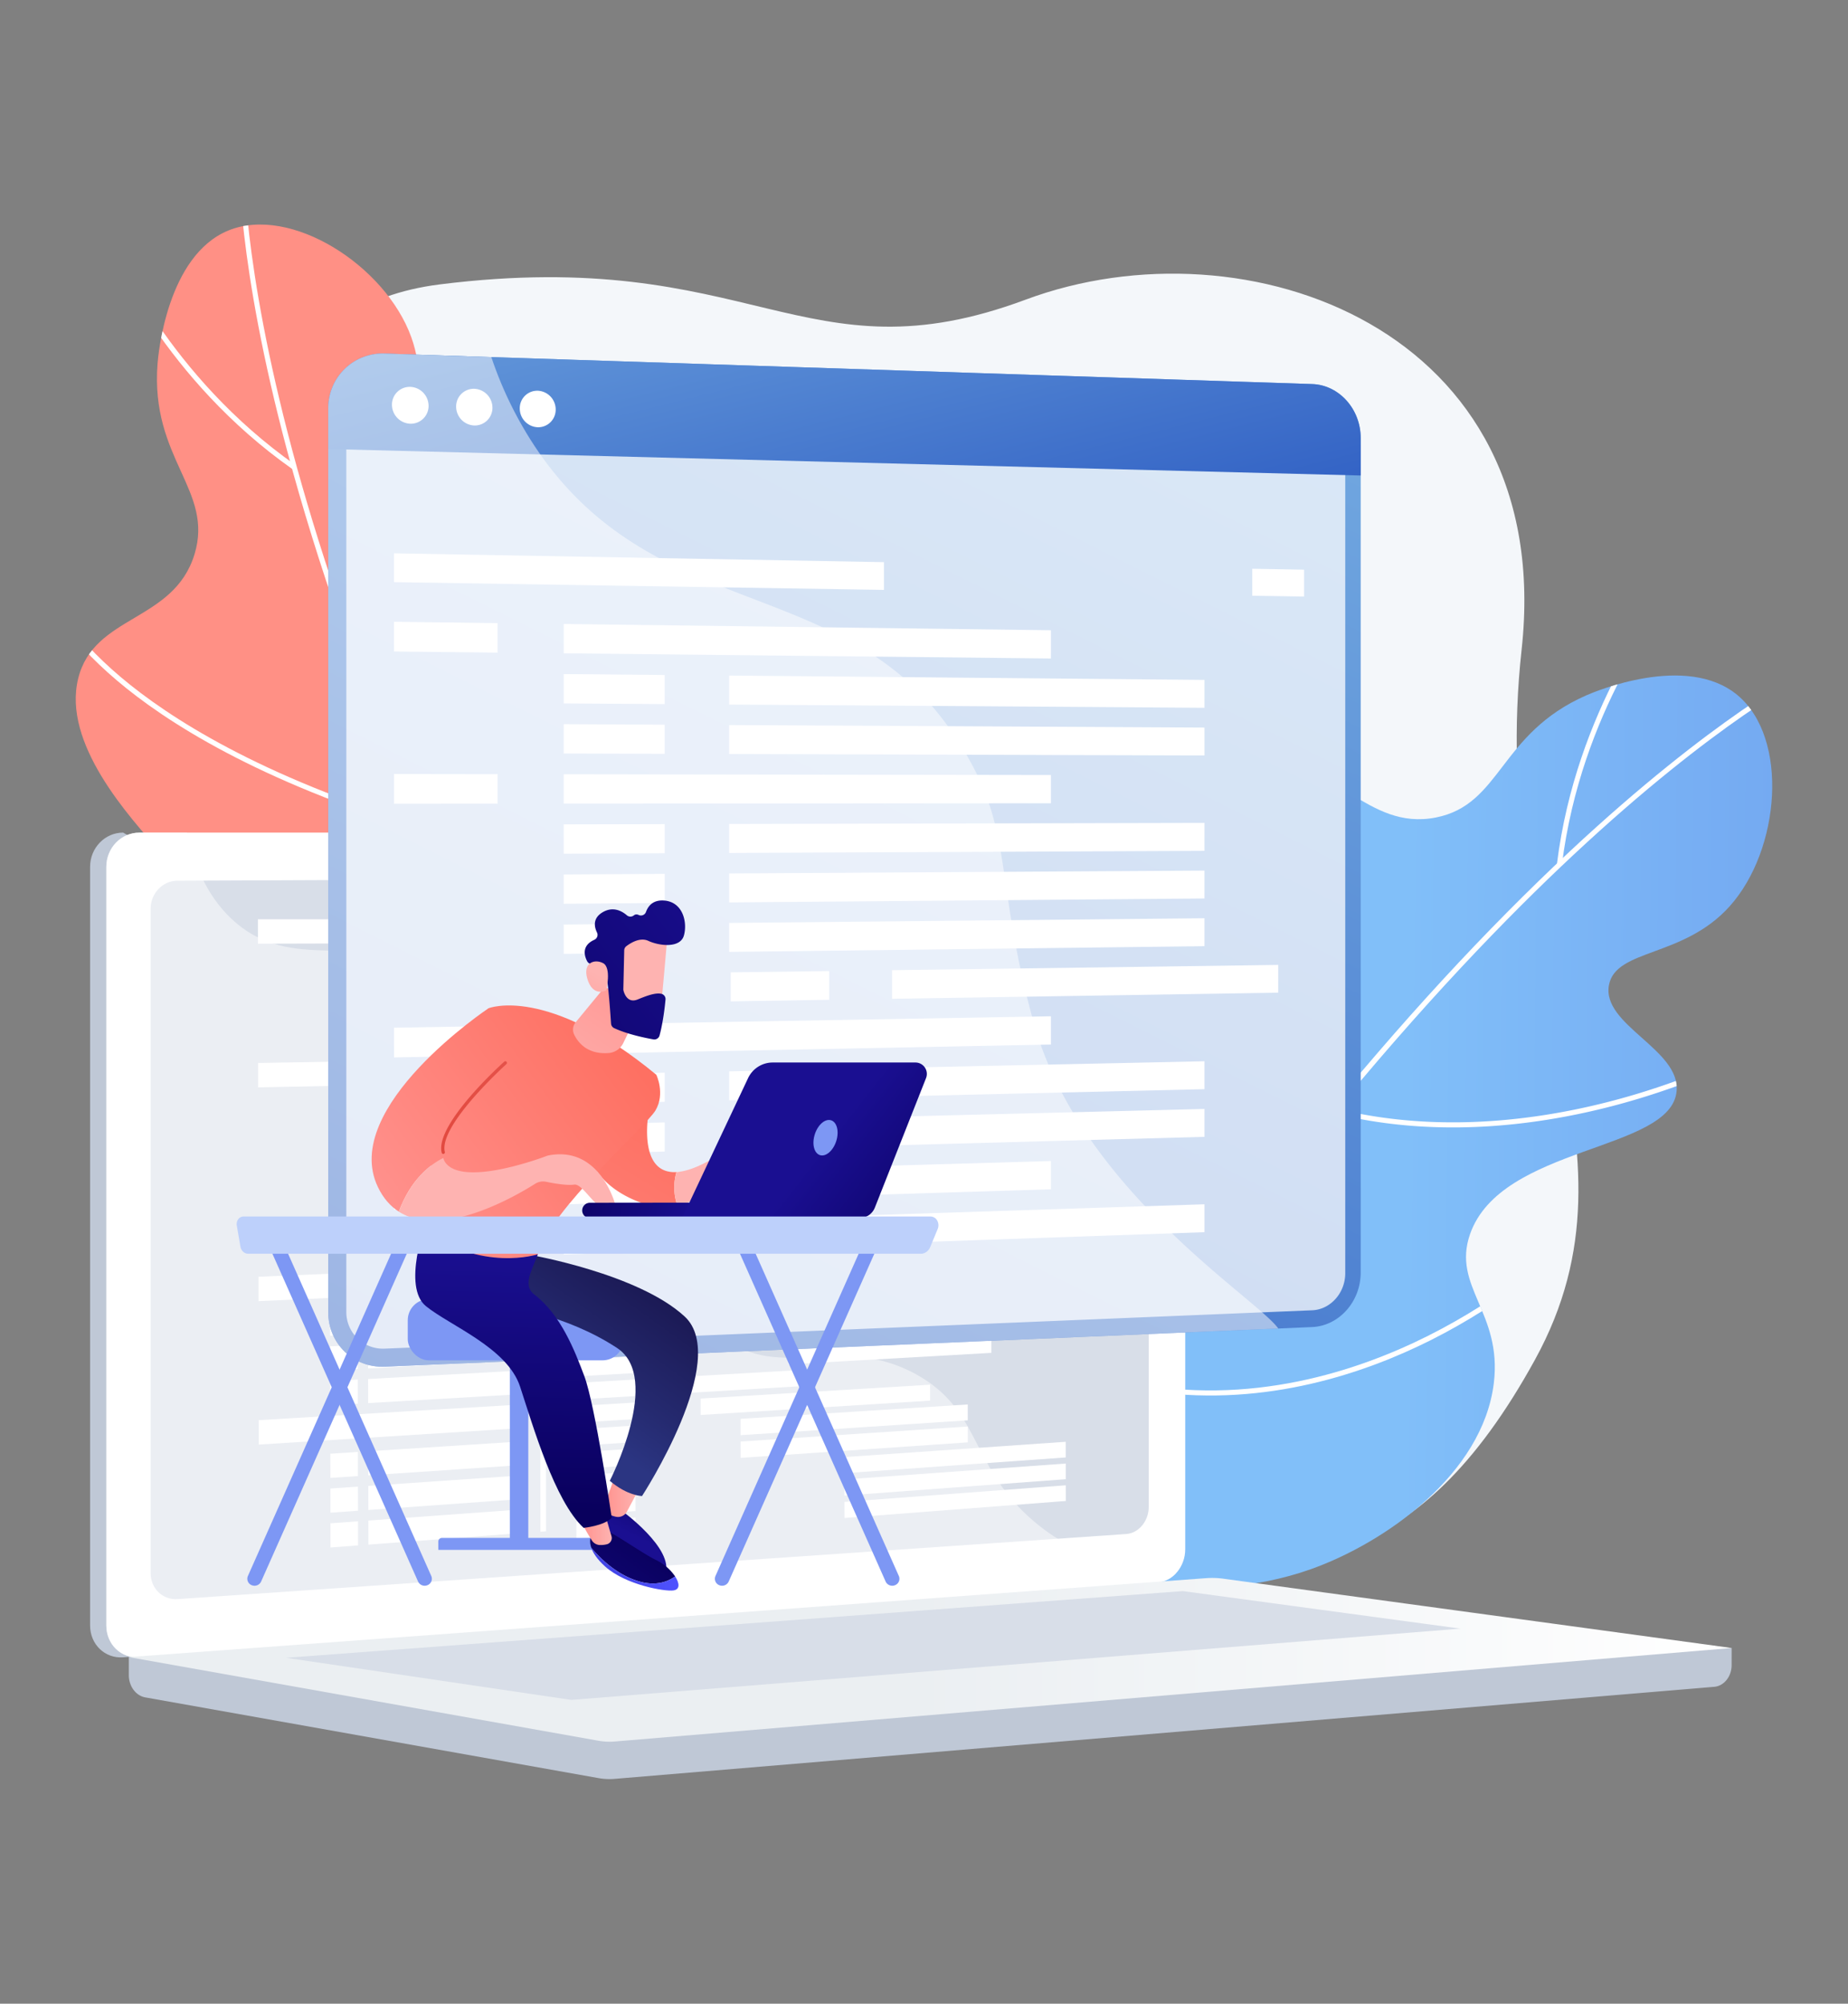 <svg xmlns="http://www.w3.org/2000/svg" xmlns:xlink="http://www.w3.org/1999/xlink" viewBox="0 0 2481.7 2690.73"><rect x="0" y="0" width="2481.7" height="2690.73" fill="#808080" stroke="none"/><defs><style>.cls-1{fill:url(#linear-gradient);}.cls-2{fill:url(#linear-gradient-2);}.cls-3{isolation:isolate;}.cls-4{fill:#f4f7fa;}.cls-5{clip-path:url(#clip-path);}.cls-11,.cls-12,.cls-15,.cls-17,.cls-6{mix-blend-mode:soft-light;}.cls-11,.cls-12,.cls-15,.cls-7{fill:#fff;}.cls-8{clip-path:url(#clip-path-2);}.cls-9{fill:#bfc8d6;}.cls-10{fill:#d8dee8;}.cls-12{opacity:0.48;}.cls-13{fill:url(#linear-gradient-5);}.cls-14{fill:url(#linear-gradient-6);}.cls-15{opacity:0.74;}.cls-16{fill:url(#linear-gradient-7);}.cls-17{opacity:0.5;}.cls-18{fill:#7d97f4;}.cls-19{fill:url(#linear-gradient-8);}.cls-20{fill:url(#linear-gradient-9);}.cls-21{fill:url(#linear-gradient-10);}.cls-22{fill:url(#linear-gradient-11);}.cls-23{fill:url(#linear-gradient-12);}.cls-24{fill:url(#linear-gradient-13);}.cls-25{fill:url(#linear-gradient-14);}.cls-26{fill:url(#linear-gradient-15);}.cls-27{fill:url(#linear-gradient-16);}.cls-28{fill:url(#linear-gradient-17);}.cls-29{fill:url(#linear-gradient-18);}.cls-30{fill:url(#linear-gradient-19);}.cls-31{fill:url(#linear-gradient-20);}.cls-32{fill:url(#linear-gradient-21);}.cls-33{fill:url(#linear-gradient-22);}.cls-34{fill:url(#linear-gradient-23);}.cls-35{fill:url(#linear-gradient-24);}.cls-36{fill:url(#linear-gradient-25);}.cls-37{fill:url(#linear-gradient-26);}.cls-38{fill:#bdd0fb;}</style><linearGradient id="linear-gradient" x1="1885.83" y1="1519.29" x2="4118.95" y2="1542.25" gradientUnits="userSpaceOnUse"><stop offset="0" stop-color="#81bff9"/><stop offset="1" stop-color="#475fd7"/></linearGradient><linearGradient id="linear-gradient-2" x1="664.54" y1="1014.71" x2="2563.92" y2="1034.24" gradientUnits="userSpaceOnUse"><stop offset="0" stop-color="#ff9085"/><stop offset="1" stop-color="#fb6fbb"/></linearGradient><clipPath id="clip-path"><path class="cls-1" d="M1295,1986.59c-128.15-172.52-71.59-439.35,29.88-484.8,52.78-23.65,95.87,22.38,147.17-9.66,56.84-35.5,32-109.54,79.67-240.86,24.62-67.85,69.26-190.89,155.7-212.79,85.72-21.73,127.09,77.66,220.62,59.38,88.43-17.28,85-112.71,202.37-164.15,10.91-4.79,134.35-57.14,202.79-.29,69.53,57.76,57.73,207.83-10.58,283.81-62.06,69-152.53,56.61-161.91,105.42-10.34,53.8,96.13,86.49,90.81,142.77-7.68,81.35-235.75,72.38-277.42,192-24.5,70.32,43.38,104.94,32,199.69-14.69,122.28-145.8,214.74-246.19,250.31C1614.43,2158.93,1406.09,2136.13,1295,1986.59Z"/></clipPath><clipPath id="clip-path-2"><path class="cls-2" d="M747.65,1721.13C535.12,1753,326.27,1577.6,333.9,1466.67c4-57.7,64.86-74.06,60.72-134.4-4.58-66.86-81.59-79.81-175-183.63C171.27,1095,83.71,997.73,105,911.14c21.16-85.86,128.33-75.61,156.2-166.74,26.36-86.16-59.44-128.08-49.64-255.8.91-11.88,12.79-145.44,95.15-179.08,83.68-34.18,210.55,46.83,245.46,142.86,31.71,87.24-21.8,161.22,16.86,192.47,42.6,34.43,121.54-44.14,168.7-13,68.17,45.06-47,242.08,38.87,335.11,50.53,54.71,113,11.1,191.26,65.72,101,70.5,120.89,229.68,105.05,335C1050,1520.35,931.86,1693.46,747.65,1721.13Z"/></clipPath><linearGradient id="linear-gradient-5" x1="173.03" y1="2228.99" x2="2325.45" y2="2228.99" gradientUnits="userSpaceOnUse"><stop offset="0.49" stop-color="#ebeff2"/><stop offset="1" stop-color="#fff"/></linearGradient><linearGradient id="linear-gradient-6" x1="1598.91" y1="199.21" x2="249" y2="2899.02" gradientUnits="userSpaceOnUse"><stop offset="0" stop-color="#78afe3"/><stop offset="1" stop-color="#1a47ba"/></linearGradient><linearGradient id="linear-gradient-7" x1="1015.07" y1="114.89" x2="1249.62" y2="1053.1" xlink:href="#linear-gradient-6"/><linearGradient id="linear-gradient-8" x1="895.27" y1="1977.37" x2="851.55" y2="2063.35" gradientUnits="userSpaceOnUse"><stop offset="0" stop-color="#09005d"/><stop offset="1" stop-color="#1a0f91"/></linearGradient><linearGradient id="linear-gradient-9" x1="812.14" y1="2011.58" x2="855.69" y2="2011.58" gradientUnits="userSpaceOnUse"><stop offset="0" stop-color="#ff928e"/><stop offset="1" stop-color="#feb3b1"/></linearGradient><linearGradient id="linear-gradient-10" x1="751.87" y1="1896.36" x2="936.94" y2="1636.97" gradientUnits="userSpaceOnUse"><stop offset="0" stop-color="#2b3582"/><stop offset="0.23" stop-color="#252a70"/><stop offset="0.73" stop-color="#19164f"/><stop offset="1" stop-color="#150e42"/></linearGradient><linearGradient id="linear-gradient-11" x1="869.9" y1="2064.3" x2="718.35" y2="2262.48" xlink:href="#linear-gradient-8"/><linearGradient id="linear-gradient-12" x1="794.05" y1="2107.22" x2="911.16" y2="2107.22" gradientUnits="userSpaceOnUse"><stop offset="0" stop-color="#4042e2"/><stop offset="1" stop-color="#4f52ff"/></linearGradient><linearGradient id="linear-gradient-13" x1="780.65" y1="2051.77" x2="821.52" y2="2051.77" xlink:href="#linear-gradient-9"/><linearGradient id="linear-gradient-14" x1="685.17" y1="2025.61" x2="695.37" y2="1678.79" xlink:href="#linear-gradient-8"/><linearGradient id="linear-gradient-15" x1="897.26" y1="1503.55" x2="661.32" y2="1895.72" gradientUnits="userSpaceOnUse"><stop offset="0" stop-color="#fe7062"/><stop offset="1" stop-color="#ff928e"/></linearGradient><linearGradient id="linear-gradient-16" x1="1114.01" y1="1239.61" x2="1037.49" y2="1437.28" xlink:href="#linear-gradient-9"/><linearGradient id="linear-gradient-17" x1="839.78" y1="1409.7" x2="519.19" y2="1642.86" xlink:href="#linear-gradient-15"/><linearGradient id="linear-gradient-18" x1="872.01" y1="1286.42" x2="735.98" y2="1490.46" xlink:href="#linear-gradient-9"/><linearGradient id="linear-gradient-19" x1="793.8" y1="1346.49" x2="473.21" y2="1579.64" xlink:href="#linear-gradient-15"/><linearGradient id="linear-gradient-20" x1="563.87" y1="1491.55" x2="843.65" y2="1475.52" gradientUnits="userSpaceOnUse"><stop offset="0" stop-color="#e1473d"/><stop offset="1" stop-color="#e9605a"/></linearGradient><linearGradient id="linear-gradient-21" x1="1098.35" y1="1322.91" x2="989.96" y2="1397.3" xlink:href="#linear-gradient-9"/><linearGradient id="linear-gradient-22" x1="1203.74" y1="1144.08" x2="946.57" y2="1265.22" xlink:href="#linear-gradient-9"/><linearGradient id="linear-gradient-23" x1="525.55" y1="1548.03" x2="1022.88" y2="1178.22" xlink:href="#linear-gradient-8"/><linearGradient id="linear-gradient-24" x1="741.87" y1="1239.83" x2="836.72" y2="1142.51" gradientTransform="translate(-291.14 411.41) rotate(-14.47)" xlink:href="#linear-gradient-9"/><linearGradient id="linear-gradient-25" x1="1808.14" y1="1994.74" x2="1622.7" y2="2045.56" gradientTransform="matrix(-1, -0.05, -0.05, 1, 2657.14, -328.36)" xlink:href="#linear-gradient-8"/><linearGradient id="linear-gradient-26" x1="1287.03" y1="1696" x2="1095.75" y2="1547.22" xlink:href="#linear-gradient-8"/></defs><title>play</title><g class="cls-3"><g id="Illustration"><path class="cls-4" d="M2043.41,872.23c47.27-430.51-370.11-580.08-666-469.85C1079.13,513.5,1010,329.3,590.53,381.93c-424.7,53.29-209.07,720-209.07,720S449,1681.62,529.1,1948.84c79.62,265.77,841.83,169.62,1027.25,161.68,184.35-7.88,344.54,7.34,504.94-284.48C2221.39,1534.76,1996.3,1301.31,2043.41,872.23Z"/><path class="cls-1" d="M1295,1986.59c-128.15-172.52-71.59-439.35,29.88-484.8,52.78-23.65,95.87,22.38,147.17-9.66,56.84-35.5,32-109.54,79.67-240.86,24.62-67.85,69.26-190.89,155.7-212.79,85.72-21.73,127.09,77.66,220.62,59.38,88.43-17.28,85-112.71,202.37-164.15,10.91-4.79,134.35-57.14,202.79-.29,69.53,57.76,57.73,207.83-10.58,283.81-62.06,69-152.53,56.61-161.91,105.42-10.34,53.8,96.13,86.49,90.81,142.77-7.68,81.35-235.75,72.38-277.42,192-24.5,70.32,43.38,104.94,32,199.69-14.69,122.28-145.8,214.74-246.19,250.31C1614.43,2158.93,1406.09,2136.13,1295,1986.59Z"/><g class="cls-5"><g class="cls-6"><path class="cls-7" d="M1345.23,2125.48l-5.79-3.58c138.44-224.52,281.52-428.35,425.28-605.85,115-142,230.75-267.62,343.94-373.27,192.89-180,313.3-240.57,314.49-241.16l3,6.1c-1.18.59-121,60.86-313.23,240.38C1935.48,1313.8,1658.24,1617.87,1345.23,2125.48Z"/><path class="cls-7" d="M2090.77,1160.69C2116.58,951.14,2231.88,809.6,2233,808.2l5.25,4.34c-1.15,1.39-115.2,141.49-140.76,349Z"/><path class="cls-7" d="M1743.6,1541.08c-44.31-225.69-32.13-372.18-14.12-455.33,19.63-90.56,49.49-127,50.75-128.56l5.23,4.37c-.3.36-30.27,37.14-49.48,126.38-17.75,82.45-29.68,227.77,14.3,451.82Z"/><path class="cls-7" d="M1461.38,1934.14c-164.16-367.06-103.1-596.15-102.46-598.42l6.56,1.84c-.16.57-15.81,60-9.89,165.41,5.21,92.83,28.87,242.5,112,428.39Z"/><path class="cls-7" d="M1859.3,1508a622.54,622.54,0,0,1-70.64-13.61l1.67-6.6c154.68,39.3,306.88,11.57,407.32-18.62,108.88-32.73,182-75.25,182.7-75.68l3.45,5.88c-.73.43-74.54,43.37-184.19,76.33C2113.69,1501.52,1990.16,1525.56,1859.3,1508Z"/><path class="cls-7" d="M1552.15,1869.16q-18.93-2.54-38.19-6.52l1.38-6.67c162.91,33.84,308.8-15.13,402.51-62.17,101.61-51,165.38-110.73,166-111.32l4.68,5c-.64.6-65.14,61-167.63,112.46C1833.61,1843.71,1701.43,1889.18,1552.15,1869.16Z"/></g></g><path class="cls-2" d="M747.65,1721.13C535.12,1753,326.27,1577.6,333.9,1466.67c4-57.7,64.86-74.06,60.72-134.4-4.58-66.86-81.59-79.81-175-183.63C171.27,1095,83.71,997.73,105,911.14c21.16-85.86,128.33-75.61,156.2-166.74,26.36-86.16-59.44-128.08-49.64-255.8.91-11.88,12.79-145.44,95.15-179.08,83.68-34.18,210.55,46.83,245.46,142.86,31.71,87.24-21.8,161.22,16.86,192.47,42.6,34.43,121.54-44.14,168.7-13,68.17,45.06-47,242.08,38.87,335.11,50.53,54.71,113,11.1,191.26,65.72,101,70.5,120.89,229.68,105.05,335C1050,1520.35,931.86,1693.46,747.65,1721.13Z"/><g class="cls-8"><g class="cls-6"><path class="cls-7" d="M893.83,1742.15l-5.89,3.43c-133-227.79-245.53-449.95-334.53-660.31C482.2,917,425.82,755.75,385.85,606.16,317.72,351.25,321,216.52,321,215.19l6.81.2c0,1.33-3.21,135.38,64.75,389.49C455.28,839.43,593.17,1227.13,893.83,1742.15Z"/><path class="cls-7" d="M393.24,630.37C220.47,509,149.82,340.68,149.13,339l6.3-2.59c.68,1.67,70.65,168.22,241.73,288.39Z"/><path class="cls-7" d="M565.56,1115.68C345.57,1048.6,222,968.94,157.14,913.92,86.45,854,68.31,810.48,67.57,808.66l6.31-2.56c.18.43,18.54,44.18,88.24,103.12,64.41,54.46,187,133.35,405.43,200Z"/><path class="cls-7" d="M779.63,1549.65c-401.13-27.84-574.55-189.5-576.25-191.13l4.7-4.93c.43.41,45.51,42.18,141.31,86.56,84.36,39.07,227.57,88.6,430.71,102.7Z"/><path class="cls-7" d="M590.81,998A623.51,623.51,0,0,1,545.56,1054l-5-4.59C648,931.38,695.12,784,715.73,681.2c22.35-111.48,19.21-196,19.17-196.83l6.81-.28c0,.85,3.2,86.18-19.3,198.44C704.78,770.5,667.87,890.81,590.81,998Z"/><path class="cls-7" d="M765,1439q-11.14,15.51-23.73,30.64l-5.23-4.36C842.55,1337.42,868,1185.64,870.55,1080.82c2.79-113.66-19.9-198-20.13-198.87l6.57-1.79c.23.85,23.19,86.17,20.37,200.83C875,1178.64,852.9,1316.67,765,1439Z"/></g></g><path class="cls-9" d="M2325.45,2213.11,173,2194.51v55c0,14.94,9.39,27.64,22.1,29.91l608.64,108.4a84.19,84.19,0,0,0,21.84,1l1476.45-123.6c13.19-1.1,23.39-13.85,23.39-29.2Z"/><path class="cls-9" d="M1533.36,2124.89l-1368,100.71c-24.48,1.8-44.38-17.35-44.38-42.77V1164.09c0-25.43,19.9-46,44.38-46l48.4,27.89,1319.64-27.89c20.17,0,36.47,18.63,36.47,41.62v920.92C1569.83,2103.57,1553.53,2123.41,1533.36,2124.89Z"/><path class="cls-7" d="M1555.17,2124.89l-1368,100.71c-24.48,1.8-44.38-17.35-44.38-42.77V1164.09c0-25.43,19.9-46,44.38-46h1368c20.17,0,36.48,18.63,36.48,41.62v920.92C1591.65,2103.57,1575.34,2123.41,1555.17,2124.89Z"/><path class="cls-10" d="M1512.55,2060,238.37,2147.44c-19.92,1.37-36.11-14.34-36.11-35.1V1220.43c0-20.76,16.19-37.66,36.11-37.74l1274.18-5.5c16.64-.07,30.1,15.2,30.1,34.11v812.37C1542.65,2042.57,1529.19,2058.83,1512.55,2060Z"/><g class="cls-6"><polygon class="cls-11" points="690.28 1266.39 346.41 1267.29 346.36 1234.5 690.23 1234.61 690.28 1266.39"/><polygon class="cls-11" points="852.21 1256.9 772.77 1257.04 772.73 1234.64 852.17 1234.66 852.21 1256.9"/><polygon class="cls-11" points="852.25 1287.79 772.82 1288.16 772.78 1265.76 852.22 1265.56 852.25 1287.79"/><polygon class="cls-7" points="1248.12 1285.95 939.94 1287.38 939.91 1265.33 1248.09 1264.54 1248.12 1285.95"/><polygon class="cls-7" points="1298.7 1315.32 993.59 1317.62 993.55 1295.68 1298.67 1294.01 1298.7 1315.32"/><polygon class="cls-7" points="1298.75 1344.92 993.64 1348.1 993.6 1326.16 1298.72 1323.62 1298.75 1344.92"/><polygon class="cls-11" points="1298.8 1374.52 993.68 1378.59 993.65 1356.65 1298.76 1353.22 1298.8 1374.52"/><polygon class="cls-11" points="852.3 1318.68 772.86 1319.28 772.83 1296.88 852.27 1296.45 852.3 1318.68"/><polygon class="cls-11" points="852.35 1349.58 772.91 1350.4 772.88 1328.01 852.31 1327.34 852.35 1349.58"/><polygon class="cls-11" points="852.4 1380.47 772.96 1381.53 772.93 1359.13 852.36 1358.23 852.4 1380.47"/><polygon class="cls-11" points="852.44 1411.36 773.01 1412.65 772.97 1390.25 852.41 1389.13 852.44 1411.36"/><polygon class="cls-11" points="1065.31 1407.91 869.78 1411.08 869.75 1388.88 1065.27 1386.12 1065.31 1407.91"/><polygon class="cls-11" points="852.49 1442.25 773.06 1443.77 773.02 1421.37 852.46 1420.02 852.49 1442.25"/><polygon class="cls-11" points="852.54 1473.15 773.11 1474.89 773.07 1452.49 852.5 1450.91 852.54 1473.15"/><polygon class="cls-11" points="852.59 1504.04 773.15 1506.02 773.12 1483.62 852.55 1481.8 852.59 1504.04"/><polygon class="cls-7" points="1156.96 1436.44 940.18 1440.58 940.14 1418.53 1156.93 1414.84 1156.96 1436.44"/><polygon class="cls-11" points="1269.63 1463.97 993.82 1470.04 993.79 1448.1 1269.6 1442.61 1269.63 1463.97"/><polygon class="cls-11" points="1269.68 1493.66 993.87 1500.52 993.84 1478.58 1269.64 1472.29 1269.68 1493.66"/><polygon class="cls-11" points="852.63 1534.93 773.2 1537.14 773.17 1514.74 852.6 1512.7 852.63 1534.93"/><polygon class="cls-11" points="852.68 1565.82 773.25 1568.26 773.21 1545.86 852.65 1543.59 852.68 1565.82"/><polygon class="cls-11" points="852.73 1596.71 773.3 1599.38 773.26 1576.98 852.7 1574.48 852.73 1596.71"/><polygon class="cls-11" points="852.78 1627.61 773.35 1630.5 773.31 1608.1 852.74 1605.37 852.78 1627.61"/><polygon class="cls-11" points="852.83 1658.5 773.39 1661.63 773.36 1639.22 852.79 1636.27 852.83 1658.5"/><polygon class="cls-11" points="852.87 1689.39 773.44 1692.75 773.41 1670.35 852.84 1667.16 852.87 1689.39"/><polygon class="cls-11" points="852.92 1720.28 773.49 1723.87 773.46 1701.47 852.89 1698.05 852.92 1720.28"/><polygon class="cls-11" points="852.97 1751.18 773.54 1754.99 773.5 1732.59 852.93 1728.94 852.97 1751.18"/><polygon class="cls-11" points="853.02 1782.07 773.59 1786.11 773.55 1763.71 852.98 1759.84 853.02 1782.07"/><polygon class="cls-11" points="853.07 1812.96 773.63 1817.23 773.6 1794.84 853.03 1790.73 853.07 1812.96"/><polygon class="cls-11" points="853.11 1843.85 773.68 1848.36 773.65 1825.96 853.08 1821.62 853.11 1843.85"/><polygon class="cls-11" points="853.16 1874.75 773.73 1879.48 773.7 1857.08 853.13 1852.51 853.16 1874.75"/><polygon class="cls-11" points="853.21 1905.64 773.78 1910.6 773.74 1888.2 853.17 1883.4 853.21 1905.64"/><polygon class="cls-11" points="853.26 1936.53 773.83 1941.72 773.79 1919.32 853.22 1914.3 853.26 1936.53"/><polygon class="cls-11" points="853.3 1967.42 773.87 1972.85 773.84 1950.44 853.27 1945.19 853.3 1967.42"/><polygon class="cls-11" points="853.35 1998.32 773.92 2003.97 773.89 1981.57 853.32 1976.08 853.35 1998.32"/><polygon class="cls-11" points="853.4 2029.21 773.97 2035.09 773.94 2012.69 853.37 2006.97 853.4 2029.21"/><polygon class="cls-11" points="853.45 2060.1 774.02 2066.21 773.98 2043.81 853.41 2037.87 853.45 2060.1"/><polygon class="cls-7" points="1085.65 1256.49 869 1256.87 868.97 1234.67 1085.62 1234.74 1085.65 1256.49"/><polygon class="cls-11" points="1249.04 1880.91 940.89 1900.16 940.85 1878.11 1249.01 1859.5 1249.04 1880.91"/><polygon class="cls-7" points="1299.62 1907.35 994.53 1927.3 994.5 1905.36 1299.59 1886.05 1299.62 1907.35"/><polygon class="cls-7" points="1299.67 1936.95 994.58 1957.78 994.54 1935.84 1299.63 1915.65 1299.67 1936.95"/><polygon class="cls-7" points="1431.18 1957.2 1133.99 1978.35 1133.96 1956.7 1431.15 1936.17 1431.18 1957.2"/><polygon class="cls-11" points="1431.23 1986.42 1134.04 2008.43 1134.01 1986.78 1431.19 1965.39 1431.23 1986.42"/><polygon class="cls-11" points="1431.27 2015.65 1134.09 2038.51 1134.05 2016.86 1431.24 1994.61 1431.27 2015.65"/><polygon class="cls-7" points="1086.58 1860.84 869.95 1873.75 869.92 1851.55 1086.55 1839.09 1086.58 1860.84"/><polygon class="cls-7" points="1248.54 1553.68 940.37 1563.13 940.33 1541.08 1248.5 1532.27 1248.54 1553.68"/><polygon class="cls-11" points="1299.12 1581.73 994.01 1591.97 993.98 1570.03 1299.08 1560.43 1299.12 1581.73"/><polygon class="cls-7" points="1299.16 1611.34 994.06 1622.46 994.03 1600.52 1299.13 1590.03 1299.16 1611.34"/><polygon class="cls-7" points="1299.21 1640.94 994.11 1652.94 994.07 1631 1299.17 1619.63 1299.21 1640.94"/><polygon class="cls-7" points="1065.73 1680.4 870.21 1688.66 870.17 1666.46 1065.69 1658.61 1065.73 1680.4"/><polygon class="cls-11" points="1157.38 1706.55 940.6 1716.33 940.57 1694.28 1157.35 1684.94 1157.38 1706.55"/><polygon class="cls-11" points="1270.04 1731.15 994.25 1744.39 994.21 1722.45 1270.01 1709.78 1270.04 1731.15"/><polygon class="cls-7" points="1270.09 1760.84 994.29 1774.88 994.26 1752.94 1270.06 1739.47 1270.09 1760.84"/><polygon class="cls-7" points="1331.28 1787.23 1058.8 1801.89 1058.77 1780.09 1331.24 1765.99 1331.28 1787.23"/><polygon class="cls-7" points="1331.32 1816.74 1058.85 1832.19 1058.81 1810.38 1331.29 1795.5 1331.32 1816.74"/><polygon class="cls-7" points="1086.07 1528.45 869.43 1534.46 869.39 1512.27 1086.04 1506.7 1086.07 1528.45"/><polygon class="cls-11" points="690.36 1316.05 493.53 1317.46 493.48 1285.1 690.31 1284.27 690.36 1316.05"/><polygon class="cls-11" points="442.62 1317.83 479.69 1317.56 479.64 1285.16 442.57 1285.32 442.62 1317.83"/><polygon class="cls-11" points="690.43 1361.73 493.6 1363.97 493.55 1331.62 690.38 1329.95 690.43 1361.73"/><polygon class="cls-11" points="442.69 1364.55 479.77 1364.13 479.72 1331.73 442.64 1332.05 442.69 1364.55"/><polygon class="cls-11" points="690.5 1407.41 493.68 1410.48 493.63 1378.13 690.45 1375.63 690.5 1407.41"/><polygon class="cls-11" points="442.77 1411.28 479.84 1410.7 479.79 1378.3 442.72 1378.77 442.77 1411.28"/><polygon class="cls-11" points="691 1731.67 347.15 1747.32 347.1 1714.53 690.95 1699.89 691 1731.67"/><polygon class="cls-11" points="691.07 1781.32 494.26 1791.18 494.21 1758.83 691.02 1749.55 691.07 1781.32"/><polygon class="cls-11" points="443.36 1793.73 480.43 1791.87 480.38 1759.48 443.31 1761.23 443.36 1793.73"/><polygon class="cls-11" points="691.14 1827.01 494.33 1837.69 494.29 1805.34 691.1 1795.23 691.14 1827.01"/><polygon class="cls-11" points="443.43 1840.45 480.5 1838.44 480.45 1806.05 443.38 1807.95 443.43 1840.45"/><polygon class="cls-11" points="691.22 1872.69 494.41 1884.2 494.36 1851.85 691.17 1840.91 691.22 1872.69"/><polygon class="cls-11" points="443.5 1887.18 480.57 1885.01 480.52 1852.62 443.45 1854.68 443.5 1887.18"/><polygon class="cls-11" points="690.57 1453.4 346.7 1460.22 346.65 1427.44 690.52 1421.62 690.57 1453.4"/><polygon class="cls-11" points="690.64 1503.06 493.83 1507.86 493.78 1475.51 690.6 1471.28 690.64 1503.06"/><polygon class="cls-11" points="442.92 1509.11 479.99 1508.2 479.94 1475.8 442.87 1476.6 442.92 1509.11"/><polygon class="cls-11" points="690.72 1548.74 493.9 1554.37 493.85 1522.02 690.67 1516.96 690.72 1548.74"/><polygon class="cls-11" points="442.99 1555.83 480.06 1554.77 480.01 1522.37 442.94 1523.33 442.99 1555.83"/><polygon class="cls-11" points="690.86 1640.69 494.04 1648 493.99 1615.64 690.81 1608.91 690.86 1640.69"/><polygon class="cls-11" points="443.14 1649.89 480.2 1648.51 480.15 1616.12 443.09 1617.38 443.14 1649.89"/><polygon class="cls-11" points="690.93 1686.38 494.11 1694.51 494.06 1662.15 690.88 1654.6 690.93 1686.38"/><polygon class="cls-11" points="443.21 1696.61 480.28 1695.08 480.23 1662.68 443.16 1664.11 443.21 1696.61"/><polygon class="cls-11" points="690.79 1594.42 493.97 1600.88 493.92 1568.53 690.74 1562.64 690.79 1594.42"/><polygon class="cls-11" points="443.06 1602.56 480.13 1601.34 480.08 1568.94 443.01 1570.05 443.06 1602.56"/><polygon class="cls-11" points="691.29 1918.35 347.45 1939.92 347.39 1907.13 691.24 1886.58 691.29 1918.35"/><polygon class="cls-11" points="691.36 1968.01 494.56 1981.25 494.51 1948.9 691.31 1936.23 691.36 1968.01"/><polygon class="cls-11" points="443.65 1984.68 480.72 1982.18 480.67 1949.79 443.6 1952.17 443.65 1984.68"/><polygon class="cls-11" points="691.43 2013.69 494.63 2027.76 494.58 1995.41 691.38 1981.91 691.43 2013.69"/><polygon class="cls-11" points="443.73 2031.4 480.79 2028.75 480.74 1996.36 443.68 1998.9 443.73 2031.4"/><polygon class="cls-11" points="691.5 2059.37 494.7 2074.27 494.65 2041.92 691.46 2027.59 691.5 2059.37"/><polygon class="cls-11" points="443.8 2078.13 480.87 2075.32 480.81 2042.92 443.75 2045.62 443.8 2078.13"/><polygon class="cls-11" points="733.29 2056.37 725.71 2056.94 724.44 1234.62 732.02 1234.63 733.29 2056.37"/></g><path class="cls-7" d="M919.47,1145.91c0,9.47-7,17.16-15.74,17.19S888,1155.46,888,1146s7.07-17.18,15.77-17.19S919.47,1136.44,919.47,1145.91Z"/><path class="cls-12" d="M187.13,2225.6l1361.12-100.2,6.92-.51c9.26-.68,17.67-5.25,24.1-12.19-98-5.36-158.79-40.12-198-76-78.81-72.12-65.14-143.25-150.13-190.67-106-59.15-189.35,15.8-269.79-58.15-48.77-44.84-24.83-78.27-84.84-145.27-66.46-74.2-109.73-49.26-176.52-116-84.46-84.45-42.22-150.15-115-210.78-88.25-73.55-183.43-5.47-267.44-76-36.23-30.42-56.12-74.66-66.5-121.7H187.13c-24.48,0-44.38,20.62-44.38,46V2182.83C142.75,2208.25,162.65,2227.4,187.13,2225.6Z"/><path class="cls-13" d="M1619.63,2119.31,173,2225.31l630.74,112.34a84.19,84.19,0,0,0,21.84,1l1499.84-125.56L1642.64,2120A110.7,110.7,0,0,0,1619.63,2119.31Z"/><polygon class="cls-10" points="384.11 2226.22 1588.45 2136.66 1961.18 2187.06 767.22 2282.8 384.11 2226.22"/><path class="cls-14" d="M1762.17,515.75,516.59,474.82c-41.77-1.38-75.78,31.57-75.78,73.6v1214c0,42,34,74.64,75.78,72.86l1245.58-53.19c36-1.54,65.12-34.23,65.12-73V588.14C1827.29,549.34,1798.2,516.93,1762.17,515.75Z"/><path class="cls-15" d="M516.59,1811.08a49.13,49.13,0,0,1-51.51-49.59V549.11A49.73,49.73,0,0,1,516.59,499l1245.58,39.26c24.54.77,44.38,22.83,44.38,49.28v1122.3c0,26.45-19.84,48.71-44.38,49.72Z"/><path class="cls-16" d="M1762.17,515.75,516.59,474.82c-41.77-1.38-75.78,31.57-75.78,73.6V603l1386.48,35.54v-50.4C1827.29,549.34,1798.2,516.93,1762.17,515.75Z"/><path class="cls-7" d="M575.54,545A23.84,23.84,0,0,1,551,569a25.57,25.57,0,0,1-24.64-25.47,23.84,23.84,0,0,1,24.64-24A25.57,25.57,0,0,1,575.54,545Z"/><path class="cls-7" d="M661.29,547.45A23.67,23.67,0,0,1,637,571.38,25.37,25.37,0,0,1,612.56,546,23.66,23.66,0,0,1,637,522.11,25.39,25.39,0,0,1,661.29,547.45Z"/><path class="cls-7" d="M746.23,549.92a23.5,23.5,0,0,1-24.1,23.82A25.2,25.2,0,0,1,698,548.52a23.5,23.5,0,0,1,24.17-23.82A25.21,25.21,0,0,1,746.23,549.92Z"/><polygon class="cls-7" points="1187.05 754.9 529.14 743.07 529.14 781.76 1187.05 792.17 1187.05 754.9"/><polygon class="cls-7" points="1681.68 763.79 1681.68 799.99 1751.28 801.1 1751.28 765.04 1681.68 763.79"/><g class="cls-6"><polygon class="cls-7" points="668.23 876.38 529.14 874.9 529.14 835.01 668.23 836.8 668.23 876.38"/><polygon class="cls-7" points="1411.29 884.29 757.02 877.33 757.02 837.94 1411.29 846.36 1411.29 884.29"/><polygon class="cls-7" points="892.63 945.53 757.02 944.6 757.02 905.22 892.63 906.45 892.63 945.53"/><polygon class="cls-7" points="1617.5 950.5 979.21 946.13 979.21 907.23 1617.5 913.03 1617.5 950.5"/><polygon class="cls-7" points="892.63 1012.29 757.02 1011.88 757.02 972.49 892.63 973.21 892.63 1012.29"/><polygon class="cls-7" points="1617.5 1014.52 979.21 1012.56 979.21 973.67 1617.5 977.04 1617.5 1014.52"/><polygon class="cls-7" points="668.23 1079.22 529.14 1079.32 529.14 1039.43 668.23 1039.63 668.23 1079.22"/><polygon class="cls-7" points="1411.29 1078.69 757.02 1079.15 757.02 1039.77 1411.29 1040.75 1411.29 1078.69"/><polygon class="cls-7" points="892.63 1145.82 757.02 1146.43 757.02 1107.04 892.63 1106.73 892.63 1145.82"/><polygon class="cls-7" points="1617.5 1142.56 979.21 1145.43 979.21 1106.54 1617.5 1105.08 1617.5 1142.56"/><polygon class="cls-7" points="892.63 1212.58 757.02 1213.7 757.02 1174.32 892.63 1173.5 892.63 1212.58"/><polygon class="cls-7" points="1617.5 1206.57 979.21 1211.86 979.21 1172.97 1617.5 1169.1 1617.5 1206.57"/><polygon class="cls-7" points="892.63 1279.34 757.02 1280.98 757.02 1241.6 892.63 1240.26 892.63 1279.34"/><polygon class="cls-7" points="1617.5 1270.59 979.21 1278.3 979.21 1239.41 1617.5 1233.11 1617.5 1270.59"/><polygon class="cls-7" points="1113.51 1342.6 981.3 1344.7 981.3 1305.81 1113.51 1304.01 1113.51 1342.6"/><polygon class="cls-7" points="1716.55 1333.04 1197.94 1341.26 1197.94 1302.86 1716.55 1295.78 1716.55 1333.04"/><polygon class="cls-7" points="668.23 1417.28 529.14 1420.01 529.14 1380.12 668.23 1377.7 668.23 1417.28"/><polygon class="cls-7" points="1411.29 1402.68 757.02 1415.53 757.02 1376.15 1411.29 1364.74 1411.29 1402.68"/><polygon class="cls-7" points="892.63 1479.63 757.02 1482.81 757.02 1443.42 892.63 1440.55 892.63 1479.63"/><polygon class="cls-7" points="1617.5 1462.64 979.21 1477.6 979.21 1438.71 1617.5 1425.16 1617.5 1462.64"/><polygon class="cls-7" points="892.63 1546.39 757.02 1550.09 757.02 1510.7 892.63 1507.31 892.63 1546.39"/><polygon class="cls-7" points="1617.5 1526.66 979.21 1544.04 979.21 1505.14 1617.5 1489.18 1617.5 1526.66"/><polygon class="cls-7" points="668.23 1620.11 529.14 1624.43 529.14 1584.54 668.23 1580.53 668.23 1620.11"/><polygon class="cls-7" points="1411.29 1597.07 757.02 1617.36 757.02 1577.98 1411.29 1559.14 1411.29 1597.07"/><polygon class="cls-7" points="892.63 1679.92 757.02 1684.64 757.02 1645.25 892.63 1640.83 892.63 1679.92"/><polygon class="cls-7" points="1617.5 1654.69 979.21 1676.9 979.21 1638.01 1617.5 1617.22 1617.5 1654.69"/></g><g class="cls-17"><path class="cls-7" d="M1278,982.45C1132.52,770.76,880.71,838.11,721.41,604.21a511.81,511.81,0,0,1-61.59-124.69l-143.23-4.7c-41.77-1.38-75.78,31.57-75.78,73.6v1214c0,42,34,74.64,75.78,72.86l1200-51.24c-27.49-39.65-266.91-186.5-328.76-412C1331.23,1165.88,1365.78,1110.17,1278,982.45Z"/></g><rect class="cls-18" x="684.68" y="1808.38" width="24.76" height="267.81"/><path class="cls-18" d="M588.61,2081.35h216.9v-11.51a4.61,4.61,0,0,0-4.6-4.61H593.57a5,5,0,0,0-5,5Z"/><rect class="cls-18" x="547.59" y="1744.6" width="289.83" height="82.2" rx="28.3"/><path class="cls-19" d="M835,2028.75s70.72,51,58.44,85.21c0,0-77.37-33.38-86.72-59.68s1.58-37.91,1.58-37.91Z"/><path class="cls-20" d="M824.37,1986l-11.57,33.43a11.63,11.63,0,0,0,4.52,13.64,30.59,30.59,0,0,0,9.56,3.7,13.55,13.55,0,0,0,15-6.79l13.83-26Z"/><path class="cls-21" d="M711.84,1685.15s145.25,25.17,207.55,82.73S862.21,2009,862.21,2009s-19.58-.12-43.31-20.45c0,0,70.85-138.09,9.79-178.35C760,1765,680.93,1754.76,680.93,1754.76l29.5-65.18Z"/><path class="cls-22" d="M881.14,2095c-15.55-7.2-59.58-38-67-39.38s-20.29,7.37-20.29,7.37-3.14,5.63.21,15.45c10.34,12.51,33.29,36.35,64.14,45.23,22.69,6.54,38.56.44,48.45-6.68A65.57,65.57,0,0,0,881.14,2095Z"/><path class="cls-23" d="M858.19,2123.69c-30.85-8.88-53.8-32.72-64.14-45.23,2.27,6.64,7.49,15.19,18.64,25.21,27.66,24.86,80.49,33.83,91.74,32.1,9-1.38,8.16-9.7,2.21-18.76C896.75,2124.13,880.88,2130.23,858.19,2123.69Z"/><path class="cls-24" d="M780.65,2041.25c.17,4.29,8.93,19,14.05,27.23a13.32,13.32,0,0,0,11.3,6.32,34.59,34.59,0,0,0,9.35-1.12,8.66,8.66,0,0,0,5.81-10.78l-10-34.15Z"/><path class="cls-25" d="M572,1641.55s-32.25,86.25,0,112.48,109.21,55.76,126.4,108,46.37,153.78,85.4,189.73c0,0,27.43-2.65,37.7-13.58,0,0-22.24-151.58-36.9-190.47-12.7-33.68-31.41-82.3-67.27-109.47-10.26-7.78-8.47-20.1-3.71-32.06l8.66-21.8Z"/><path class="cls-26" d="M908.45,1573.94c-54.09,3.27-37.23-83.14-36.26-86.58l-82.09,58s4.35,46.21,72.6,70.45c17.26,6.13,33,6.4,47,3.4A74.67,74.67,0,0,1,908.45,1573.94Z"/><path class="cls-27" d="M1013,1547.94c-20.16-14-43,0-43,0-26.95,17.62-46.88,25.12-61.59,26a74.67,74.67,0,0,0,1.25,45.25c30.19-6.48,51.79-28.33,61.17-39.54a9.75,9.75,0,0,1,13.5-1.48c4.19,3.31,8.27,7.85,7.53,12.63-1.46,9.42,9.47,12.41,10.3,9s-3.74-23.66-3.74-23.66,21.86,22,30.39,30.42,19.26,0,19.26,0S1033.18,1562,1013,1547.94Z"/><path class="cls-28" d="M656.25,1353.92s78.69-31.51,225.13,89.39c0,0,12.23,25.32-1.12,47.85s-140.48,132.34-158,193.23c0,0-75.74,24.62-154.08-33.75C568.22,1650.64,575.14,1481.17,656.25,1353.92Z"/><path class="cls-29" d="M811.81,1325.8l-38.74,47a15.42,15.42,0,0,0-2,16.57c5.37,11,18.13,26.94,46.42,24.73A23.78,23.78,0,0,0,837,1400.73l27.08-56Z"/><path class="cls-30" d="M595.33,1555c-9.13-37.2,83.39-120.14,83.39-120.14l-22.47-81s-199.79,133-148.87,240c7.3,15.33,17,26.07,28.23,33.25C551.7,1583.83,577.33,1564,595.33,1555Z"/><path class="cls-31" d="M595.27,1549.62a2.19,2.19,0,0,1-2.12-1.67c-9.34-38,80.23-118.86,84.05-122.29a2.19,2.19,0,0,1,2.92,3.26c-.91.82-91.45,82.48-82.73,118a2.18,2.18,0,0,1-1.6,2.64A1.86,1.86,0,0,1,595.27,1549.62Z"/><path class="cls-32" d="M735.47,1551.83s-109.7,42.59-136.47,10.55a18,18,0,0,1-3.67-7.35c-18,8.94-43.63,28.8-59.72,72.1,57.69,36.87,156.31-20.51,183-37.42a19.93,19.93,0,0,1,14.73-2.71c10.29,2.14,28,5.27,37.64,3.8,14-2.16,34.15,47.29,56.87,32C827.83,1622.83,808.37,1536.88,735.47,1551.83Z"/><path class="cls-33" d="M896.09,1256.83C896.48,1258.34,887,1361,887,1361l-58.5-6.66L823,1255.71S889.57,1231.55,896.09,1256.83Z"/><path class="cls-34" d="M838.27,1276.15l-1.18,52.14a7.27,7.27,0,0,0,.22,2c1,4,5.52,17.35,18.94,11.91,12.17-4.94,23.35-9.26,31.57-7.7a7.27,7.27,0,0,1,5.9,7.82c-.86,9.33-3.19,30.31-8,48.23a7.27,7.27,0,0,1-8.3,5.23c-11.17-2-34.62-6.78-52.57-15.07a7.27,7.27,0,0,1-4.25-6.13c-.88-13-3.69-52.64-6.18-63.55-2.33-10.25-15.75-15.07-21.53-16.69a7.17,7.17,0,0,1-4.4-3.54c-3.26-6.14-8.43-20.61,9.63-28.75a7.3,7.3,0,0,0,3.56-9.89c-3.62-7.41-6.08-19.07,7.69-27.15,14-8.21,25.86-1.57,32.49,4.16a7.31,7.31,0,0,0,9.36.07c1.57-1.25,3.72-1.85,6.54-.49a7.19,7.19,0,0,0,9.77-4.17c2.73-7.62,9.06-16.17,23.75-15.28,26.06,1.57,32.06,29.6,27.14,47s-33.08,14-47.78,7.18c-11.17-5.22-24,2.94-29.54,7.16A7.21,7.21,0,0,0,838.27,1276.15Z"/><path class="cls-35" d="M814.18,1330s7.29-30.6-4.31-36.63-27.18-.52-21.32,20.42C795.85,1339.83,814.18,1330,814.18,1330Z"/><path class="cls-36" d="M791.67,1635.82h.53l230.17-.25a10.31,10.31,0,0,0,0-20.61l-230.16.26a10.3,10.3,0,0,0-.51,20.59Z"/><path class="cls-37" d="M1229.27,1426.84H1037.59a36.53,36.53,0,0,0-33,21l-88.62,187.9h238.22a22.18,22.18,0,0,0,20.64-14l68.72-173.87A15.31,15.31,0,0,0,1229.27,1426.84Z"/><path class="cls-18" d="M1094.23,1523.19c-4.15,12.9-1.08,25.43,6.86,28s17.74-5.84,21.89-18.74,1.09-25.44-6.85-28S1098.39,1510.28,1094.23,1523.19Z"/><path class="cls-18" d="M1198.2,2129.48a10,10,0,0,0,3.82-.77,9.26,9.26,0,0,0,5.06-12.3l-202.85-456.53a9.8,9.8,0,0,0-12.71-4.9,9.26,9.26,0,0,0-5.06,12.3l202.85,456.53A9.69,9.69,0,0,0,1198.2,2129.48Z"/><path class="cls-18" d="M969.68,2129.48a9.69,9.69,0,0,0,8.89-5.67l202.85-456.53a9.26,9.26,0,0,0-5.06-12.3,9.8,9.8,0,0,0-12.71,4.9L960.8,2116.41a9.26,9.26,0,0,0,5.06,12.3A10,10,0,0,0,969.68,2129.48Z"/><path class="cls-18" d="M570.3,2129.48a9.86,9.86,0,0,0,3.81-.77,9.25,9.25,0,0,0,5.07-12.3L376.33,1659.88a9.8,9.8,0,0,0-12.71-4.9,9.26,9.26,0,0,0-5.06,12.3l202.85,456.53A9.69,9.69,0,0,0,570.3,2129.48Z"/><path class="cls-18" d="M341.78,2129.48a9.69,9.69,0,0,0,8.89-5.67l202.85-456.53a9.26,9.26,0,0,0-5.06-12.3,9.8,9.8,0,0,0-12.71,4.9L332.9,2116.41a9.26,9.26,0,0,0,5.06,12.3A10,10,0,0,0,341.78,2129.48Z"/><path class="cls-38" d="M318,1645.79a11.15,11.15,0,0,1,1.92-8.45,8.78,8.78,0,0,1,7-3.71h922.81a10.28,10.28,0,0,1,8.85,5.42,13,13,0,0,1,.68,11.27l-10,24.23c-2.29,5.55-7.25,9.1-12.71,9.1H333.28c-5.08,0-9.44-4-10.41-9.61Z"/></g></g></svg>